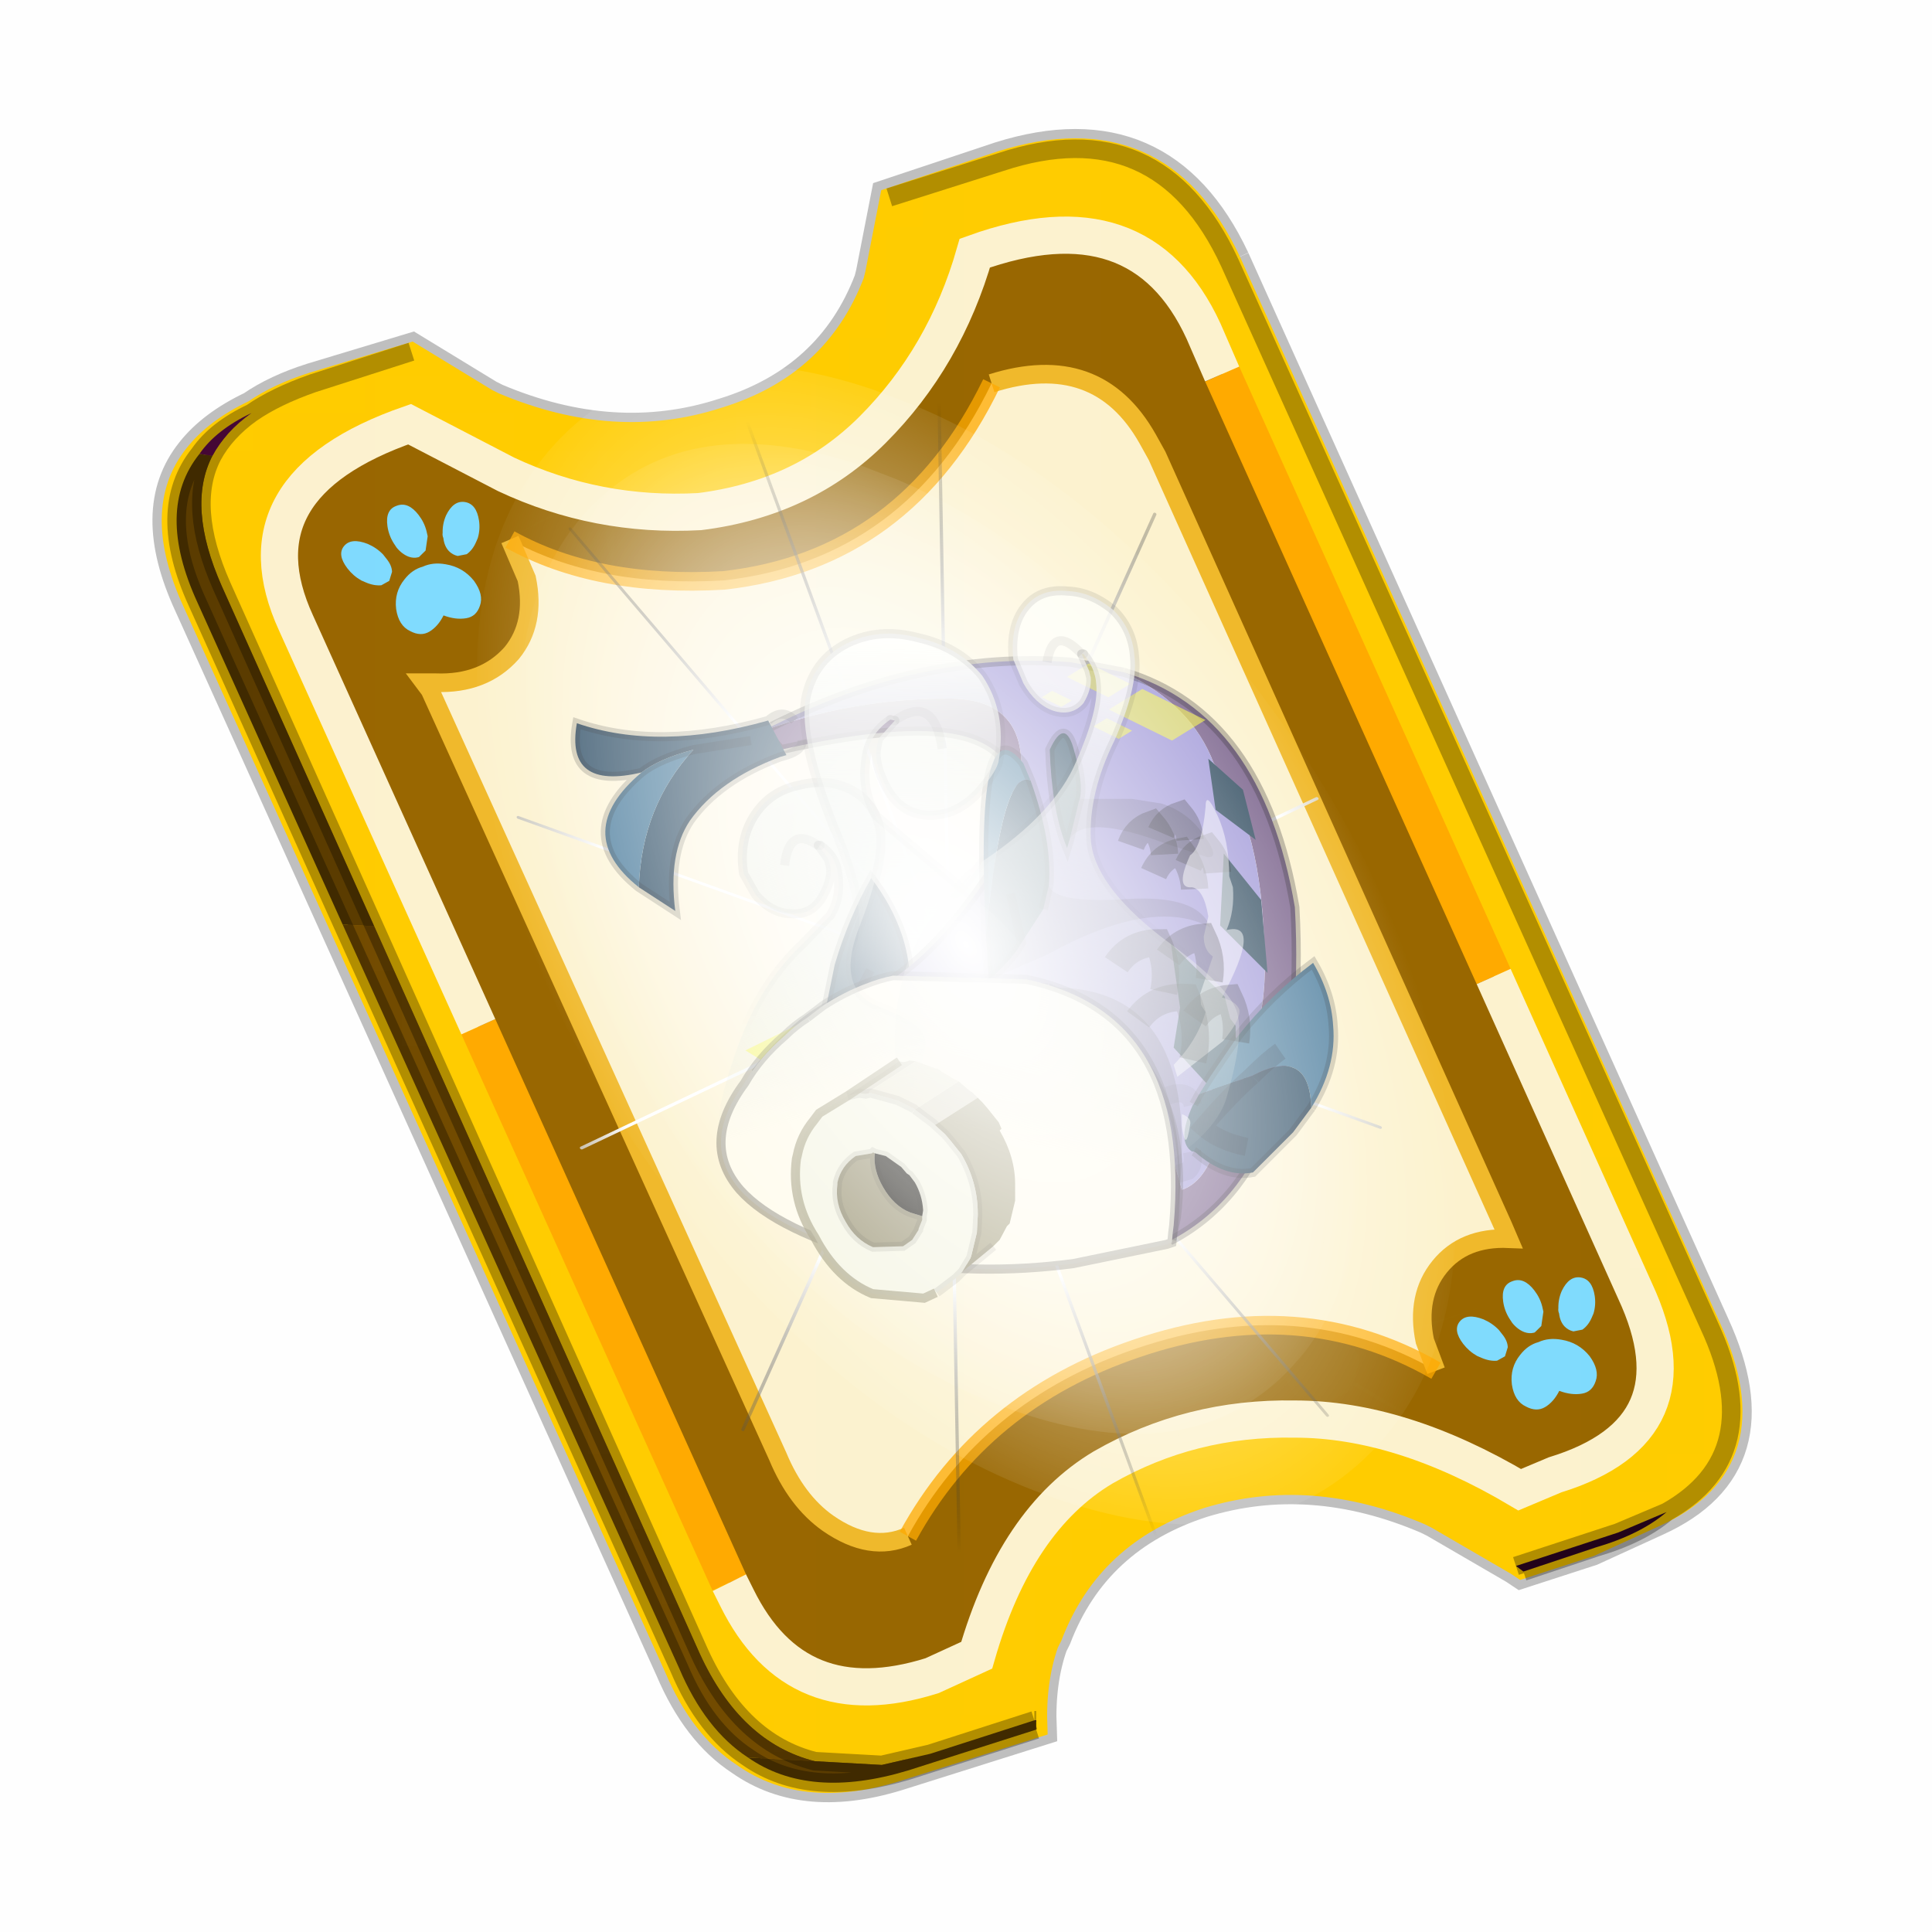 <?xml version='1.0' encoding='UTF-8'?>
<svg xmlns:xlink="http://www.w3.org/1999/xlink" xmlns="http://www.w3.org/2000/svg" version="1.1" width="60px" height="60px" viewBox="0.0 0.0 60.0 60.0"><defs><g id="c1"><path fill="#000000" fill-opacity="0.004" d="M0.0 0.0 L60.0 0.0 60.0 60.0 0.0 60.0 0.0 0.0"/></g><g id="c2"><path fill="none" stroke="#000000" stroke-width="1.0" stroke-opacity="0.247" d="M28.5 3.05 L41.4 31.7 Q43.1 35.4 39.9 36.85 L38.15 37.65 36.3 38.25 36.15 38.15 34.0 36.9 33.8 36.8 Q30.65 35.45 27.7 36.35 24.75 37.3 23.7 40.05 L23.6 40.25 Q23.25 41.25 23.3 42.5 L19.65 43.65 Q17.05 44.5 15.35 43.3 14.2 42.55 13.5 40.9 L0.55 12.25 Q-0.6 9.75 0.6 8.25 1.15 7.55 2.2 7.05 2.85 6.6 3.8 6.3 L6.45 5.5 8.5 6.75 8.7 6.85 Q11.9 8.2 14.85 7.25 17.8 6.35 18.85 3.6 L18.9 3.4 19.3 1.35 22.3 0.35 Q26.6 -1.0 28.5 3.05"/><path fill="#986600" stroke="none" d="M28.5 3.05 L41.4 31.7 Q43.1 35.4 39.9 36.85 L38.15 37.65 36.3 38.25 36.15 38.15 34.0 36.9 33.8 36.8 Q30.65 35.45 27.7 36.35 24.75 37.3 23.7 40.05 L23.6 40.25 Q23.25 41.25 23.3 42.5 L19.65 43.65 Q17.05 44.5 15.35 43.3 14.2 42.55 13.5 40.9 L0.55 12.25 Q-0.6 9.75 0.6 8.25 1.15 7.55 2.2 7.05 2.85 6.6 3.8 6.3 L6.45 5.5 8.5 6.75 8.7 6.85 Q11.9 8.2 14.85 7.25 17.8 6.35 18.85 3.6 L18.9 3.4 19.3 1.35 22.3 0.35 Q26.6 -1.0 28.5 3.05"/><path fill="none" stroke="#ffcc00" stroke-width="0.5" d="M28.5 3.05 L41.4 31.7 Q43.1 35.4 39.9 36.85 L38.15 37.65 36.3 38.25 36.15 38.15 34.0 36.9 33.8 36.8 Q30.65 35.45 27.7 36.35 24.75 37.3 23.7 40.05 L23.6 40.25 Q23.25 41.25 23.3 42.5 L19.65 43.65 Q17.05 44.5 15.35 43.3 14.2 42.55 13.5 40.9 L0.55 12.25 Q-0.6 9.75 0.6 8.25 1.15 7.55 2.2 7.05 2.85 6.6 3.8 6.3 L6.45 5.5 8.5 6.75 8.7 6.85 Q11.9 8.2 14.85 7.25 17.8 6.35 18.85 3.6 L18.9 3.4 19.3 1.35 22.3 0.35 Q26.6 -1.0 28.5 3.05"/><path fill="#ffcc00" stroke="none" d="M19.3 1.35 L22.3 0.4 Q26.55 -1.0 28.45 3.1 L41.35 31.7 Q42.95 35.15 40.2 36.7 L38.9 37.25 36.15 38.15 34.0 36.9 33.8 36.8 Q30.65 35.45 27.7 36.35 24.75 37.3 23.7 40.05 L23.6 40.25 Q23.25 41.25 23.25 42.3 L23.2 42.3 20.4 43.2 19.1 43.5 17.3 43.4 Q15.3 42.9 14.2 40.5 L5.45 20.95 1.35 11.8 Q0.4 9.65 1.1 8.3 1.45 7.65 2.15 7.15 2.8 6.7 3.8 6.35 L6.45 5.5 8.5 6.75 8.7 6.85 Q11.9 8.2 14.85 7.25 17.8 6.35 18.85 3.6 L18.9 3.4 19.3 1.35 M35.55 22.3 L28.25 6.1 27.75 4.95 Q26.05 1.25 21.6 2.85 20.8 5.65 18.85 7.6 17.0 9.45 14.2 9.8 11.45 9.95 9.0 8.8 L6.4 7.45 Q1.65 9.1 3.35 12.8 L8.25 23.65 15.0 38.6 15.2 39.0 Q16.8 42.25 20.45 41.1 L21.65 40.55 Q22.7 36.9 25.05 35.5 27.4 34.15 30.2 34.2 33.05 34.2 36.25 36.1 L37.2 35.7 Q41.1 34.5 39.35 30.75 L35.55 22.3"/><path fill="#996600" stroke="none" d="M28.25 6.1 L35.55 22.3 39.35 30.75 Q41.1 34.5 37.2 35.7 L36.25 36.1 Q33.05 34.2 30.2 34.2 27.4 34.15 25.05 35.5 22.7 36.9 21.65 40.55 L20.45 41.1 Q16.8 42.25 15.2 39.0 L15.0 38.6 8.25 23.65 3.35 12.8 Q1.65 9.1 6.4 7.45 L9.0 8.8 Q11.45 9.95 14.2 9.8 17.0 9.45 18.85 7.6 20.8 5.65 21.6 2.85 26.05 1.25 27.75 4.95 L28.25 6.1 M34.0 32.9 L33.7 32.1 Q33.45 30.9 34.1 30.1 34.75 29.3 35.95 29.35 L35.8 29.0 26.5 8.3 26.25 7.85 Q24.9 5.45 22.05 6.35 19.75 11.1 14.85 11.65 11.45 11.85 9.1 10.55 L9.55 11.6 Q9.8 12.8 9.15 13.6 8.4 14.45 7.1 14.4 L6.8 14.4 6.95 14.6 16.3 35.2 Q16.8 36.4 17.65 37.0 18.8 37.8 19.8 37.35 21.8 33.7 25.95 32.3 30.35 30.8 34.0 32.9"/><path fill="#fcf2cf" stroke="none" d="M22.05 6.35 Q24.9 5.45 26.25 7.85 L26.5 8.3 35.8 29.0 35.95 29.35 Q34.75 29.3 34.1 30.1 33.45 30.9 33.7 32.1 L34.0 32.9 Q30.35 30.8 25.95 32.3 21.8 33.7 19.8 37.35 18.8 37.8 17.65 37.0 16.8 36.4 16.3 35.2 L6.95 14.6 6.8 14.4 7.1 14.4 Q8.4 14.45 9.15 13.6 9.8 12.8 9.55 11.6 L9.1 10.55 Q11.45 11.85 14.85 11.65 19.75 11.1 22.05 6.35"/><path fill="#5b3c00" stroke="none" d="M23.25 42.35 L23.25 42.55 19.8 43.65 Q17.15 44.45 15.5 43.3 L17.3 43.4 19.1 43.5 20.4 43.2 23.2 42.3 23.25 42.35 M4.6 20.9 L0.7 12.25 Q-0.45 9.75 0.75 8.25 L1.1 8.3 Q0.4 9.65 1.35 11.8 L5.45 20.95 4.6 20.9"/><path fill="#630a4c" stroke="none" d="M0.75 8.25 Q1.2 7.6 2.15 7.15 1.45 7.65 1.1 8.3 L0.75 8.25"/><path fill="#724b00" stroke="none" d="M15.5 43.3 Q14.35 42.55 13.65 40.9 L4.6 20.9 5.45 20.95 14.2 40.5 Q15.3 42.9 17.3 43.4 L15.5 43.3"/><path fill="#300525" stroke="none" d="M40.2 36.7 Q39.5 37.3 38.3 37.65 L36.35 38.3 36.15 38.15 38.9 37.25 40.2 36.7 M23.25 42.3 L23.25 42.35 23.2 42.3 23.25 42.3"/><path fill="none" stroke="#000000" stroke-width="0.5" stroke-opacity="0.302" d="M19.3 1.35 L22.3 0.4 Q26.55 -1.0 28.45 3.1 L41.35 31.7 Q42.95 35.15 40.2 36.7 39.5 37.3 38.3 37.65 L36.35 38.3 M23.25 42.55 L19.8 43.65 Q17.15 44.45 15.5 43.3 14.35 42.55 13.65 40.9 L4.6 20.9 0.7 12.25 Q-0.45 9.75 0.75 8.25 1.2 7.6 2.15 7.15 2.8 6.7 3.8 6.35 L6.45 5.5 M1.1 8.3 Q1.45 7.65 2.15 7.15 M5.45 20.95 L1.35 11.8 Q0.4 9.65 1.1 8.3 M23.2 42.3 L20.4 43.2 19.1 43.5 17.3 43.4 Q15.3 42.9 14.2 40.5 L5.45 20.95 M23.25 42.3 L23.2 42.3 M40.2 36.7 L38.9 37.25 36.15 38.15"/><path fill="none" stroke="#ffaa00" stroke-width="1.0" d="M28.25 6.1 L35.55 22.3 M15.0 38.6 L8.25 23.65"/><path fill="none" stroke="#fcf2cf" stroke-width="1.0" d="M35.55 22.3 L39.35 30.75 Q41.1 34.5 37.2 35.7 L36.25 36.1 Q33.05 34.2 30.2 34.2 27.4 34.15 25.05 35.5 22.7 36.9 21.65 40.55 L20.45 41.1 Q16.8 42.25 15.2 39.0 L15.0 38.6 M8.25 23.65 L3.35 12.8 Q1.65 9.1 6.4 7.45 L9.0 8.8 Q11.45 9.95 14.2 9.8 17.0 9.45 18.85 7.6 20.8 5.65 21.6 2.85 26.05 1.25 27.75 4.95 L28.25 6.1"/><path fill="none" stroke="#f0b92b" stroke-width="0.5" d="M22.05 6.35 Q24.9 5.45 26.25 7.85 L26.5 8.3 35.8 29.0 35.95 29.35 Q34.75 29.3 34.1 30.1 33.45 30.9 33.7 32.1 L34.0 32.9 M19.8 37.35 Q18.8 37.8 17.65 37.0 16.8 36.4 16.3 35.2 L6.95 14.6 6.8 14.4 7.1 14.4 Q8.4 14.45 9.15 13.6 9.8 12.8 9.55 11.6 L9.1 10.55"/><path fill="none" stroke="#ffaa00" stroke-width="0.5" stroke-opacity="0.749" d="M34.0 32.9 Q30.35 30.8 25.95 32.3 21.8 33.7 19.8 37.35 M9.1 10.55 Q11.45 11.85 14.85 11.65 19.75 11.1 22.05 6.35"/></g><g id="c3"><path fill="#7fdbfe" stroke="none" d="M10.75 4.9 Q10.75 4.6 10.9 4.35 11.25 3.45 11.95 2.75 13.3 1.5 14.35 2.1 15.4 2.7 14.95 4.45 14.7 5.4 14.1 6.15 L13.75 6.5 Q13.1 7.15 12.35 7.35 L11.4 7.2 Q10.95 6.9 10.75 6.4 10.5 5.75 10.75 4.9 M9.3 1.7 Q9.55 2.65 9.4 3.6 L9.3 4.15 8.5 5.5 7.6 5.9 7.5 5.9 Q7.0 5.85 6.6 5.5 6.05 5.0 5.8 4.15 L5.7 3.6 Q5.55 2.65 5.8 1.7 6.25 0.0 7.5 0.0 L7.6 0.0 Q8.85 0.0 9.3 1.7 M0.15 4.45 Q-0.3 2.7 0.75 2.1 1.8 1.5 3.15 2.75 3.85 3.45 4.2 4.35 L4.35 4.9 Q4.6 5.75 4.35 6.4 L3.7 7.2 2.75 7.35 Q2.0 7.15 1.35 6.5 L1.0 6.15 Q0.4 5.4 0.15 4.45 M7.55 7.0 Q8.75 6.9 9.9 7.6 11.45 8.5 11.95 10.25 12.35 12.0 11.5 12.95 10.7 13.9 9.65 13.7 8.55 13.5 7.55 12.6 6.55 13.5 5.5 13.7 4.45 13.9 3.65 12.95 2.75 12.0 3.2 10.25 3.7 8.5 5.25 7.6 6.4 6.9 7.55 7.0"/></g><g id="c4"><g><use transform="matrix(1.0,0.0,0.0,1.0,0.0,0.0)" xlink:href="#c3"/></g></g><radialGradient gradientUnits="userSpaceOnUse" r="819.2" cx="0" cy="0" spreadMethod="pad" gradientTransform="matrix(0.091,0.0,0.0,0.091,0.6,3.4)" id="gradient1"><stop offset="0.0" stop-color="#ffffff"/><stop offset="1.0" stop-color="#ffffff" stop-opacity="0.0"/></radialGradient><g id="c5"><path stroke="none" fill="url(#gradient1)" d="M36.65 -54.65 Q60.05 -42.0 69.75 -17.95 80.55 8.9 68.0 34.1 55.45 59.35 26.8 68.2 -1.8 77.05 -29.7 64.3 -57.6 51.6 -68.45 24.75 -79.3 -2.05 -66.75 -27.25 L-66.7 -27.3 Q-54.1 -52.5 -25.5 -61.4 3.1 -70.2 31.0 -57.5 L36.65 -54.65"/></g><g id="c6"><g><use transform="matrix(1.0,0.0,0.0,1.0,0.0,0.0)" xlink:href="#c5"/></g></g><radialGradient gradientUnits="userSpaceOnUse" r="819.2" cx="0" cy="0" spreadMethod="pad" gradientTransform="matrix(0.209,0.0,0.0,0.177,67.15,107.2)" id="gradient2"><stop offset="0.357" stop-color="#ffffff"/><stop offset="0.671" stop-opacity="0.0"/></radialGradient><g id="c7"><path fill="none" stroke-linejoin="round" stroke-linecap="round" stroke="url(#gradient2)" stroke-width="0.5" d="M136.55 165.8 L68.6 106.0 68.4 106.0 118.25 201.5 M68.3 105.8 L68.35 105.8 68.3 105.8 68.3 105.85 68.4 106.0 68.3 106.0 86.55 211.5 M68.3 105.8 L68.3 105.85 68.3 106.0 68.15 105.95 18.25 151.55 M68.3 105.85 L68.25 105.85 68.3 106.0 50.0 193.2 M68.25 105.85 L68.15 105.95 0.05 97.7 M68.3 105.85 L68.25 105.8 68.25 105.85 M68.25 105.8 L68.2 105.7 0.0 45.7 M68.3 105.8 L68.25 105.75 68.25 105.8 M68.25 105.75 L68.2 105.7 18.25 10.05 M68.6 106.0 L68.35 105.8 118.25 60.15 M86.6 18.35 L68.3 105.8 M136.6 114.25 L68.6 106.0 M68.25 105.75 L49.95 0.05"/></g><g id="c8"><g><use transform="matrix(1.0,0.0,0.0,1.0,0.0,0.0)" xlink:href="#c7"/></g></g><g id="c9"><g><use transform="matrix(1.0,0.0,0.0,1.0,0.0,0.0)" xlink:href="#c2"/></g><g><use transform="matrix(0.239,-0.087,0.1,0.234,34.25,31.15)" xlink:href="#c4"/></g><g><use transform="matrix(0.239,-0.087,0.1,0.234,4.25,10.3)" xlink:href="#c4"/></g><g><use transform="matrix(0.121,-0.032,0.095,0.193,20.25,20.65)" filter="url(#filter7)" xlink:href="#c6"/></g><g><use transform="matrix(-0.155,0.051,0.084,0.147,22.6,3.15)" filter="url(#filter8)" xlink:href="#c8"/></g></g><filter id="filter7"><feColorMatrix in="SourceGraphic" type="matrix" values="0.0 0.0 0.0 0.0 0.797 0.0 0.0 0.0 0.0 0.598 0.0 0.0 0.0 0.0 0.199 0.0 0.0 0.0 1.0 0.0" result="cxform"/><feComposite operator="in" in2="SourceGraphic" result="color-xform"/></filter><filter id="filter8"><feColorMatrix in="SourceGraphic" type="matrix" values="0.0 0.0 0.0 0.0 0.996 0.0 0.0 0.0 0.0 0.996 0.0 0.0 0.0 0.0 0.996 0.0 0.0 0.0 1.0 0.0" result="cxform"/><feComposite operator="in" in2="SourceGraphic" result="color-xform"/></filter><g id="c10"><path fill="#ffffff" fill-opacity="0.004" d="M25.6 54.7 L28.6 53.75 Q32.85 52.35 34.75 56.45 L47.65 85.05 Q49.25 88.5 46.5 90.05 45.8 90.65 44.6 91.0 L42.65 91.65 42.45 91.5 Q41.45 90.75 40.3 90.25 L40.1 90.15 Q36.95 88.8 34.0 89.7 31.05 90.65 30.0 93.4 L29.9 93.6 Q29.55 94.6 29.55 95.65 L29.55 95.7 29.55 95.9 26.1 97.0 Q23.45 97.8 21.8 96.65 20.65 95.9 19.95 94.25 L7.0 65.6 Q5.85 63.1 7.05 61.6 7.5 60.95 8.45 60.5 9.1 60.05 10.1 59.7 L12.75 58.85 14.8 60.1 15.0 60.2 Q18.2 61.55 21.15 60.6 24.1 59.7 25.15 56.95 L25.2 56.75 25.6 54.7"/></g><linearGradient gradientUnits="userSpaceOnUse" x1="-819.2" x2="819.2" spreadMethod="pad" gradientTransform="matrix(0.026,0.0,0.0,0.027,20.9,21.95)" id="gradient3"><stop offset="0.0" stop-color="#f90013"/><stop offset="0.161" stop-color="#ff99ff"/><stop offset="0.463" stop-color="#66ffff"/><stop offset="0.722" stop-color="#ff9900"/><stop offset="1.0" stop-color="#33ff00"/></linearGradient><g id="c11"><path stroke="none" fill="url(#gradient3)" d="M0.55 12.2 Q-0.6 9.7 0.6 8.2 1.05 7.55 2.0 7.1 2.65 6.65 3.65 6.3 L22.15 0.35 Q26.4 -1.05 28.3 3.05 L41.2 31.65 Q42.8 35.1 40.05 36.65 39.35 37.25 38.15 37.6 L19.65 43.6 Q17.0 44.4 15.35 43.25 14.2 42.5 13.5 40.85 L0.55 12.2"/></g><g id="c12"><g><use transform="matrix(1.0,0.0,0.0,1.0,0.0,0.0)" xlink:href="#c11"/></g></g><g id="c13"><path fill="#b19b52" stroke="none" d="M13.5 20.75 L13.6 20.15 15.35 18.65 Q17.25 16.45 18.25 19.7 L17.9 21.15 Q17.75 22.05 16.85 23.75 15.75 24.3 14.25 23.3 L14.2 23.25 14.05 23.25 Q13.35 22.9 13.5 20.8 L13.5 20.75 M16.2 22.4 Q15.05 22.5 14.15 21.8 L15.35 18.65 14.15 21.8 Q15.05 22.5 16.2 22.4"/><path fill="#34536a" stroke="none" d="M18.25 19.7 Q17.25 16.45 15.35 18.65 L13.6 20.15 13.75 19.15 14.25 16.7 Q15.0 14.15 16.25 11.95 17.4 13.45 17.95 15.1 18.65 17.25 18.25 19.7 M16.2 17.0 L15.35 18.65 16.2 17.0"/><path fill="none" stroke="#130f12" stroke-width="0.5" stroke-opacity="0.2" d="M13.6 20.15 L13.5 20.75 M14.2 23.25 L14.25 23.3 Q15.75 24.3 16.85 23.75 17.75 22.05 17.9 21.15 L18.25 19.7 Q18.65 17.25 17.95 15.1 17.4 13.45 16.25 11.95 15.0 14.15 14.25 16.7 L13.75 19.15 13.6 20.15"/><path fill="none" stroke="#130f12" stroke-width="0.5" stroke-opacity="0.102" d="M14.05 23.25 Q14.4 23.95 14.2 24.3 L13.8 24.6 M13.5 20.8 Q13.05 19.9 12.35 20.6"/><path fill="none" stroke="#130f12" stroke-width="0.5" stroke-opacity="0.192" d="M15.35 18.65 L14.15 21.8 Q15.05 22.5 16.2 22.4 M15.35 18.65 L16.2 17.0"/><path fill="#78608a" stroke="none" d="M10.35 3.85 Q15.3 2.1 20.35 2.1 25.4 2.0 24.3 7.65 L24.2 6.95 Q23.75 4.7 21.1 4.1 18.0 3.4 11.3 4.9 L10.35 3.85 M26.2 29.3 L26.2 24.3 32.65 26.8 33.3 29.05 Q35.45 28.35 35.85 22.7 38.2 20.85 37.8 15.05 37.5 8.55 35.05 5.65 33.85 2.45 30.1 0.65 37.7 2.9 39.5 13.55 40.3 27.9 32.65 31.85 L32.65 31.95 26.2 29.3"/><path fill="#a098d8" stroke="none" d="M24.3 7.65 Q25.4 2.0 20.35 2.1 15.3 2.1 10.35 3.85 18.85 -0.55 27.2 0.1 L30.1 0.65 Q33.85 2.45 35.05 5.65 37.5 8.55 37.8 15.05 38.2 20.85 35.85 22.7 35.45 28.35 33.3 29.05 L32.65 26.8 26.2 24.3 26.2 29.3 14.5 24.55 Q17.4 21.35 21.65 19.2 L25.45 19.4 Q23.0 17.3 16.5 18.05 19.2 16.6 21.85 13.0 24.25 9.8 24.3 7.65 M11.85 23.45 L12.05 23.3 12.05 23.55 11.85 23.45"/><path fill="#d7d5ec" stroke="none" d="M16.5 18.05 Q23.0 17.3 25.45 19.4 L21.65 19.2 Q17.4 21.35 14.5 24.55 L12.05 23.55 12.05 23.3 11.85 23.45 9.9 22.65 Q11.05 21.15 12.45 19.95 14.45 18.35 16.5 18.05"/><path fill="none" stroke="#130f12" stroke-width="0.5" stroke-opacity="0.302" d="M24.3 7.65 Q24.25 9.8 21.85 13.0 19.2 16.6 16.5 18.05 M30.1 0.65 L27.2 0.1 Q18.85 -0.55 10.35 3.85 L11.3 4.9 Q18.0 3.4 21.1 4.1 23.75 4.7 24.2 6.95 L24.3 7.65 M30.1 0.65 Q37.7 2.9 39.5 13.55 40.3 27.9 32.65 31.85 M9.9 22.65 Q11.05 21.15 12.45 19.95 14.45 18.35 16.5 18.05"/><path fill="#130f12" fill-opacity="0.243" d="M33.0 30.55 Q34.05 21.75 25.95 17.95 34.8 17.75 33.0 30.55"/><path fill="none" stroke="#130f12" stroke-width="0.5" stroke-opacity="0.29" d="M25.95 17.95 Q34.05 21.75 33.0 30.55 L32.75 31.8"/><path fill="none" stroke="#130f12" stroke-width="0.5" stroke-opacity="0.2" d="M25.95 17.95 L23.45 17.95 23.45 20.5"/></g><g id="c14"><path fill="#ffff2f" fill-opacity="0.58" d="M3.1 -1.8 L3.1 -9.5 10.8 -9.5 10.8 -1.8 3.1 -1.8 M6.35 8.6 L6.35 4.95 10.0 4.95 10.0 8.6 6.35 8.6 M1.0 2.0 L-10.75 2.0 -10.75 -9.75 1.0 -9.75 1.0 2.0 M-4.95 5.1 L-0.25 5.1 -0.25 9.8 -4.95 9.8 -4.95 5.1"/></g><g id="c15"><g><use transform="matrix(1.0,0.0,0.0,1.0,0.0,0.0)" xlink:href="#c14"/></g></g><g id="c16"><path fill="#2d495d" stroke="none" d="M35.4 14.55 L35.6 10.6 37.65 13.15 38.0 17.15 35.4 14.55"/><path fill="#2d495d" stroke="none" d="M35.15 8.2 L34.75 5.4 36.65 7.1 37.35 9.85 35.15 8.2"/><path fill="#2d495d" stroke="none" d="M35.65 18.45 L35.95 19.65 36.25 20.05 36.25 20.65 36.95 23.2 36.25 22.65 36.25 24.95 32.85 21.25 33.2 19.05 32.7 15.55 35.65 18.45"/><path fill="#4d7e9e" stroke="none" d="M34.25 23.8 L34.85 22.85 36.35 20.65 Q38.15 18.35 40.5 16.6 41.5 18.3 41.6 20.05 41.8 22.3 40.4 24.55 40.3 21.15 37.15 22.8 L34.25 23.8 M38.7 21.45 Q38.05 21.9 37.15 22.8 38.05 21.9 38.7 21.45"/><path fill="#34536a" stroke="none" d="M34.25 23.8 L37.15 22.8 Q40.3 21.15 40.4 24.55 L39.4 25.9 37.2 28.1 Q35.65 28.4 34.05 27.0 L33.95 26.95 33.85 26.95 Q33.0 26.4 33.9 24.4 L33.95 24.35 34.25 23.8 M37.15 22.8 Q35.95 23.85 34.45 25.6 35.35 26.4 36.85 26.7 35.35 26.4 34.45 25.6 35.95 23.85 37.15 22.8"/><path fill="none" stroke="#130f12" stroke-width="0.5" stroke-opacity="0.2" d="M40.4 24.55 Q41.8 22.3 41.6 20.05 41.5 18.3 40.5 16.6 38.15 18.35 36.35 20.65 L34.85 22.85 34.25 23.8 33.95 24.35 M40.4 24.55 L39.4 25.9 37.2 28.1 Q35.65 28.4 34.05 27.0 L33.95 26.95"/><path fill="none" stroke="#130f12" stroke-width="1.0" stroke-opacity="0.102" d="M33.85 26.95 Q34.0 27.7 33.65 28.0 L33.0 28.2 M33.9 24.4 Q33.7 23.45 32.5 23.9"/><path fill="none" stroke="#130f12" stroke-width="1.0" stroke-opacity="0.192" d="M37.15 22.8 Q38.05 21.9 38.7 21.45 M36.85 26.7 Q35.35 26.4 34.45 25.6 35.95 23.85 37.15 22.8"/><path fill="#34536a" stroke="none" d="M10.6 3.3 L11.6 5.2 11.25 5.3 Q7.9 6.55 6.3 8.8 5.1 10.6 5.5 13.75 L3.5 12.45 Q3.65 8.0 6.5 4.9 4.6 5.4 3.65 6.15 -0.55 7.15 0.1 3.45 4.6 5.0 10.6 3.3 M9.65 4.4 L6.5 4.9 9.65 4.4"/><path fill="#4d7e9e" stroke="none" d="M3.5 12.45 Q-0.25 9.45 3.65 6.15 4.6 5.4 6.5 4.9 3.65 8.0 3.5 12.45"/><path fill="none" stroke="#130f12" stroke-width="0.5" stroke-opacity="0.2" d="M12.05 3.3 Q11.4 2.6 10.6 3.3 M11.6 5.2 Q12.55 4.9 12.45 4.35 M11.6 5.2 L11.25 5.3 Q7.9 6.55 6.3 8.8 5.1 10.6 5.5 13.75 L3.5 12.45 Q-0.25 9.45 3.65 6.15 -0.55 7.15 0.1 3.45 4.6 5.0 10.6 3.3 M3.65 6.15 Q4.6 5.4 6.5 4.9 L9.65 4.4"/><path fill="#130f12" fill-opacity="0.161" d="M27.7 7.6 L30.55 7.6 32.15 7.85 Q33.65 8.3 34.55 9.65 35.4 10.85 34.7 10.8 L32.4 10.05 Q28.0 8.4 27.15 9.8 L27.65 7.75 27.7 7.6 M26.0 12.35 Q26.3 13.35 30.25 13.1 34.2 12.85 34.85 14.65 31.7 12.95 25.9 16.15 L22.7 17.55 Q24.0 16.4 24.5 15.5 L25.7 13.65 26.0 12.35"/><path fill="#34536a" stroke="none" d="M27.15 9.8 L27.0 10.3 26.9 10.05 Q26.15 8.05 26.05 4.9 26.9 3.05 27.4 5.0 27.9 6.75 27.7 7.6 L27.65 7.75 27.15 9.8 M25.0 6.6 Q26.2 9.95 26.0 12.35 L25.7 13.65 24.5 15.5 Q24.0 16.4 22.7 17.55 L22.55 15.05 Q23.45 5.8 25.0 6.6 M24.5 15.5 L23.9 12.8 24.5 15.5"/><path fill="#4d7e9e" stroke="none" d="M22.55 15.05 Q21.9 2.2 24.6 5.65 L25.0 6.6 Q23.45 5.8 22.55 15.05"/><path fill="none" stroke="#130f12" stroke-width="0.5" stroke-opacity="0.2" d="M27.15 9.8 L27.0 10.3 26.9 10.05 Q26.15 8.05 26.05 4.9 26.9 3.05 27.4 5.0 27.9 6.75 27.7 7.6 L27.65 7.75 27.15 9.8 M22.55 15.05 Q21.9 2.2 24.6 5.65 L25.0 6.6 Q26.2 9.95 26.0 12.35 M22.7 17.55 L22.55 15.05 M23.9 12.8 L24.5 15.5 Q24.0 16.4 22.7 17.55 M25.7 13.65 L26.0 12.35"/></g><g id="c17"><path fill="none" stroke="#010101" stroke-width="1.5" stroke-opacity="0.302" d="M34.0 12.55 Q33.95 11.45 33.25 10.5 32.2 10.7 31.75 11.7"/><path fill="none" stroke="#010101" stroke-width="1.5" stroke-opacity="0.302" d="M32.35 10.65 Q32.3 9.75 31.65 9.0 30.8 9.3 30.5 10.15"/><path fill="none" stroke="#010101" stroke-width="1.5" stroke-opacity="0.302" d="M35.25 11.65 Q35.2 10.9 34.7 10.3 33.95 10.55 33.65 11.25"/><path fill="none" stroke="#010101" stroke-width="1.5" stroke-opacity="0.302" d="M33.75 9.85 Q33.7 9.1 33.2 8.5 32.45 8.75 32.15 9.45"/><path fill="#ffffff" fill-opacity="0.502" d="M33.3 24.9 Q33.85 25.1 33.75 25.5 33.5 27.1 33.3 25.55 L33.3 24.9 M35.9 11.85 L36.1 12.45 Q36.2 13.75 35.75 14.8 37.75 14.3 35.5 18.5 36.25 18.7 36.45 19.15 36.55 19.7 35.55 20.9 L33.05 22.85 32.85 22.2 Q34.15 20.85 34.6 19.3 L34.35 18.9 34.3 18.3 35.0 16.25 Q34.5 15.9 34.5 15.15 L34.75 14.05 Q34.5 12.55 33.85 12.45 32.9 12.55 33.75 10.7 34.4 10.25 34.6 8.05 34.6 7.1 35.25 8.5 35.9 9.9 35.9 11.85"/><path fill="none" stroke="#010101" stroke-width="1.5" stroke-opacity="0.302" d="M33.9 21.95 Q34.3 20.25 33.55 18.5 31.85 18.4 30.9 19.7"/><path fill="none" stroke="#010101" stroke-width="1.5" stroke-opacity="0.302" d="M32.3 18.2 Q32.6 16.8 32.0 15.5 30.5 15.5 29.7 16.7"/><path fill="none" stroke="#010101" stroke-width="1.5" stroke-opacity="0.302" d="M36.25 20.9 Q36.45 19.7 35.9 18.55 34.7 18.65 34.0 19.65"/><path fill="none" stroke="#010101" stroke-width="1.5" stroke-opacity="0.302" d="M34.8 17.55 Q35.0 16.35 34.45 15.2 33.25 15.3 32.55 16.3"/></g><g id="c18"><g><use transform="matrix(1.0,0.0,0.0,1.0,0.0,0.0)" xlink:href="#c13"/></g><g><use transform="matrix(0.347,-0.171,0.156,0.096,14.6,20.5)" filter="url(#filter12)" xlink:href="#c15"/></g><g><use transform="matrix(1.0,0.0,0.0,1.0,0.0,0.0)" xlink:href="#c16"/></g><g><use transform="matrix(-0.295,-0.145,-0.156,0.096,29.9,2.65)" filter="url(#filter14)" xlink:href="#c15"/></g><g><use transform="matrix(1.0,0.0,0.0,1.0,0.0,0.0)" xlink:href="#c17"/></g></g><filter id="filter12"><feColorMatrix in="SourceGraphic" type="matrix" values="1.0 0.0 0.0 0.0 0.0 0.0 1.0 0.0 0.0 0.0 0.0 0.0 1.0 0.0 0.0 0.0 0.0 0.0 0.238 0.0" result="cxform"/><feComposite operator="in" in2="SourceGraphic" result="color-xform"/></filter><filter id="filter14"><feColorMatrix in="SourceGraphic" type="matrix" values="1.0 0.0 0.0 0.0 0.0 0.0 1.0 0.0 0.0 0.0 0.0 0.0 1.0 0.0 0.0 0.0 0.0 0.0 0.148 0.0" result="cxform"/><feComposite operator="in" in2="SourceGraphic" result="color-xform"/></filter><g id="c19"><path fill="#fffbeb" stroke="none" d="M12.8 19.7 L13.65 19.05 Q14.8 18.3 16.0 17.85 16.75 17.55 17.5 17.4 L24.8 17.6 Q33.9 19.5 32.9 31.1 L32.85 31.5 32.8 32.05 32.5 32.15 27.4 33.2 Q22.1 33.9 16.95 33.0 11.1 31.4 9.1 29.15 6.9 26.6 9.35 23.3 10.15 21.9 11.55 20.7 12.1 20.15 12.8 19.7"/><path fill="none" stroke="#000000" stroke-width="0.5" stroke-opacity="0.271" d="M12.8 19.7 L13.65 19.05 Q14.8 18.3 16.0 17.85 16.75 17.55 17.5 17.4 L24.8 17.6 Q33.9 19.5 32.9 31.1 L32.85 31.5 32.8 32.05 32.5 32.15 27.4 33.2 Q22.1 33.9 16.95 33.0 11.1 31.4 9.1 29.15 6.9 26.6 9.35 23.3 10.15 21.9 11.55 20.7 12.1 20.15 12.8 19.7"/><path fill="#dedac7" stroke="none" d="M21.1 23.2 L21.75 23.75 21.85 23.8 22.15 24.1 19.8 25.6 19.7 25.5 18.7 24.75 21.1 23.2 M15.0 24.0 L17.85 22.1 18.05 22.15 18.3 22.1 18.4 22.05 18.75 22.1 16.2 23.75 16.2 23.85 16.0 23.9 15.65 23.85 15.4 23.9 15.0 24.0"/><path fill="#ede9d4" stroke="none" d="M21.1 23.2 L18.7 24.75 18.65 24.7 17.85 24.3 17.75 24.25 16.3 23.85 16.2 23.85 16.2 23.75 18.75 22.1 19.85 22.5 19.95 22.5 20.2 22.7 Q20.5 22.85 20.65 22.95 L20.7 23.0 21.1 23.2"/><path fill="#a8a281" stroke="none" d="M19.8 25.6 L22.15 24.1 22.4 24.35 22.7 24.7 23.3 25.45 23.45 25.8 23.35 25.9 Q24.2 27.35 24.2 28.85 L24.2 28.95 24.2 29.55 24.2 29.75 23.9 31.0 23.75 31.15 23.35 31.9 23.0 32.25 21.3 33.65 21.75 32.9 21.8 32.75 22.1 31.5 22.15 30.55 22.15 30.45 Q22.15 28.75 21.25 27.2 L20.65 26.45 20.35 26.1 19.8 25.6"/><path fill="#f5f5e3" stroke="none" d="M18.7 24.75 L19.7 25.5 19.8 25.6 20.35 26.1 20.65 26.45 21.25 27.2 Q22.15 28.75 22.15 30.45 L22.15 30.55 22.1 31.5 21.8 32.75 21.75 32.9 21.3 33.65 20.95 34.0 19.9 34.8 19.85 34.8 19.2 35.1 16.35 34.85 Q14.4 34.05 13.2 31.75 11.9 29.75 12.2 27.45 L12.25 27.25 Q12.45 26.2 13.15 25.35 L13.45 24.95 15.0 24.0 15.4 23.9 15.65 23.85 16.0 23.9 16.2 23.85 16.3 23.85 17.75 24.25 17.85 24.3 18.65 24.7 18.7 24.75 M16.5 27.15 L16.4 27.1 16.35 27.15 15.45 27.3 Q14.65 27.85 14.45 28.75 L14.45 28.85 Q14.3 29.9 14.9 30.9 15.45 31.9 16.4 32.3 L18.05 32.25 18.55 31.9 18.9 31.35 18.9 31.3 19.1 30.8 19.1 30.6 19.15 30.3 19.15 30.25 Q19.1 29.45 18.7 28.75 L18.4 28.35 18.25 28.25 17.95 27.9 17.1 27.3 16.5 27.15"/><path fill="#9e9879" stroke="none" d="M19.1 30.6 L19.1 30.8 18.9 31.3 18.9 31.35 18.55 31.9 18.05 32.25 16.4 32.3 Q15.45 31.9 14.9 30.9 14.3 29.9 14.45 28.85 L14.45 28.75 Q14.65 27.85 15.45 27.3 L16.35 27.15 16.4 27.1 16.5 27.15 Q16.4 28.05 16.95 29.0 17.55 30.05 18.45 30.4 L19.1 30.6"/><path fill="#22201a" stroke="none" d="M16.5 27.15 L17.1 27.3 17.95 27.9 18.25 28.25 18.4 28.35 18.7 28.75 Q19.1 29.45 19.15 30.25 L19.15 30.3 19.1 30.6 18.45 30.4 Q17.55 30.05 16.95 29.0 16.4 28.05 16.5 27.15"/><path fill="none" stroke="#000000" stroke-width="0.5" stroke-opacity="0.102" d="M18.7 24.75 L19.7 25.5 19.8 25.6 20.35 26.1 20.65 26.45 21.25 27.2 Q22.15 28.75 22.15 30.45 L22.15 30.55 22.1 31.5 21.8 32.75 21.75 32.9 21.3 33.65 20.95 34.0 19.9 34.8 M23.0 32.25 L21.3 33.65 M15.0 24.0 L15.4 23.9 15.65 23.85 16.0 23.9 16.2 23.85 16.3 23.85 17.75 24.25 17.85 24.3 18.65 24.7 18.7 24.75 M19.1 30.6 L19.1 30.8 18.9 31.3 18.9 31.35 18.55 31.9 18.05 32.25 16.4 32.3 Q15.45 31.9 14.9 30.9 14.3 29.9 14.45 28.85 L14.45 28.75 Q14.65 27.85 15.45 27.3 L16.35 27.15 16.4 27.1 16.5 27.15 17.1 27.3 17.95 27.9 18.25 28.25 18.4 28.35 18.7 28.75 Q19.1 29.45 19.15 30.25 L19.15 30.3 19.1 30.6 18.45 30.4 Q17.55 30.05 16.95 29.0 16.4 28.05 16.5 27.15"/><path fill="none" stroke="#9e9879" stroke-width="0.5" stroke-opacity="0.69" d="M19.85 34.8 L19.2 35.1 16.35 34.85 Q14.4 34.05 13.2 31.75 11.9 29.75 12.2 27.45 L12.25 27.25 Q12.45 26.2 13.15 25.35 L13.45 24.95 15.0 24.0 17.85 22.1"/></g><g id="c20"><g><use transform="matrix(1.0,0.0,0.0,1.0,0.05,0.1)" filter="url(#filter16)" xlink:href="#c18"/></g><g><use transform="matrix(1.0,0.0,0.0,1.0,0.0,0.0)" xlink:href="#c19"/></g></g><filter id="filter16"><feColorMatrix in="SourceGraphic" type="matrix" values="0.602 0.0 0.0 0.0 0.117 0.0 0.559 0.0 0.0 0.098 0.0 0.0 0.422 0.0 0.0 0.0 0.0 0.0 1.0 0.0" result="cxform"/><feComposite operator="in" in2="SourceGraphic" result="color-xform"/></filter><linearGradient gradientUnits="userSpaceOnUse" x1="-819.2" x2="819.2" spreadMethod="pad" gradientTransform="matrix(0.001,0.015,0.007,-0.002,5.05,15.6)" id="gradient4"><stop offset="0.0" stop-color="#fffffa"/><stop offset="1.0" stop-color="#c8d8ce" stop-opacity="0.0"/></linearGradient><linearGradient gradientUnits="userSpaceOnUse" x1="-819.2" x2="819.2" spreadMethod="pad" gradientTransform="matrix(0.001,0.007,-0.008,-0,5.6,18.05)" id="gradient5"><stop offset="0.0" stop-opacity="0.102"/><stop offset="1.0" stop-opacity="0.0"/></linearGradient><linearGradient gradientUnits="userSpaceOnUse" x1="-819.2" x2="819.2" spreadMethod="pad" gradientTransform="matrix(0.001,0.007,-0.008,-0,5.6,18.05)" id="gradient6"><stop offset="0.0" stop-opacity="0.071"/><stop offset="1.0" stop-opacity="0.0"/></linearGradient><linearGradient gradientUnits="userSpaceOnUse" x1="-819.2" x2="819.2" spreadMethod="pad" gradientTransform="matrix(-0.002,0.011,0.007,-7.62939453125e-05,7.1,11.05)" id="gradient7"><stop offset="0.0" stop-color="#fffffa"/><stop offset="1.0" stop-color="#c8d8ce" stop-opacity="0.0"/></linearGradient><linearGradient gradientUnits="userSpaceOnUse" x1="-819.2" x2="819.2" spreadMethod="pad" gradientTransform="matrix(-0.002,0.009,0.011,-0,8.75,13.1)" id="gradient8"><stop offset="0.0" stop-opacity="0.102"/><stop offset="1.0" stop-opacity="0.0"/></linearGradient><linearGradient gradientUnits="userSpaceOnUse" x1="-819.2" x2="819.2" spreadMethod="pad" gradientTransform="matrix(-0.002,0.009,0.011,-0,8.75,13.1)" id="gradient9"><stop offset="0.0" stop-opacity="0.071"/><stop offset="1.0" stop-opacity="0.0"/></linearGradient><linearGradient gradientUnits="userSpaceOnUse" x1="-819.2" x2="819.2" spreadMethod="pad" gradientTransform="matrix(0.005,0.017,-0.004,-0.001,23.35,18.55)" id="gradient10"><stop offset="0.0" stop-color="#fffffa" stop-opacity="0.8"/><stop offset="1.0" stop-color="#c8d8ce" stop-opacity="0.0"/></linearGradient><linearGradient gradientUnits="userSpaceOnUse" x1="-819.2" x2="819.2" spreadMethod="pad" gradientTransform="matrix(0.001,0.007,-0.007,-0.002,20.75,14.55)" id="gradient11"><stop offset="0.0" stop-opacity="0.102"/><stop offset="1.0" stop-opacity="0.0"/></linearGradient><linearGradient gradientUnits="userSpaceOnUse" x1="-819.2" x2="819.2" spreadMethod="pad" gradientTransform="matrix(0.001,0.007,-0.007,-0.002,19.7,7.4)" id="gradient12"><stop offset="0.0" stop-opacity="0.071"/><stop offset="1.0" stop-opacity="0.0"/></linearGradient><g id="c21"><path stroke="none" fill="url(#gradient4)" d="M5.1 13.3 L5.15 13.35 5.65 14.05 5.75 14.4 Q5.9 15.05 5.4 16.0 4.8 17.15 3.6 17.05 2.55 17.05 1.65 16.0 L1.0 14.85 Q0.7 12.9 1.7 11.5 2.55 10.3 4.05 10.0 5.65 9.6 6.9 10.25 8.2 10.95 8.5 12.5 8.75 14.15 7.4 17.65 6.0 21.1 8.3 22.1 10.65 23.0 10.9 23.75 11.2 24.4 10.2 26.7 9.2 29.0 8.1 29.95 7.0 30.9 5.7 31.3 L2.05 31.05 Q-0.2 30.4 -0.35 29.0 -0.5 27.55 0.75 24.15 2.0 20.8 4.25 18.7 L5.75 17.15 Q6.4 16.1 6.15 14.7 6.0 13.85 5.2 13.3 L5.1 13.3 M3.25 14.4 Q3.5 12.15 5.15 13.35 3.5 12.15 3.25 14.4"/><path fill="none" stroke-linejoin="round" stroke-linecap="round" stroke="url(#gradient5)" stroke-width="0.5" d="M5.1 13.3 L5.15 13.35 5.65 14.05 5.75 14.4 Q5.9 15.05 5.4 16.0 4.8 17.15 3.6 17.05 2.55 17.05 1.65 16.0 L1.0 14.85 Q0.7 12.9 1.7 11.5 2.55 10.3 4.05 10.0 5.65 9.6 6.9 10.25 8.2 10.95 8.5 12.5 8.75 14.15 7.4 17.65 6.0 21.1 8.3 22.1 10.65 23.0 10.9 23.75 11.2 24.4 10.2 26.7 9.2 29.0 8.1 29.95 7.0 30.9 5.7 31.3 L2.05 31.05 Q-0.2 30.4 -0.35 29.0 -0.5 27.55 0.75 24.15 2.0 20.8 4.25 18.7 L5.75 17.15 Q6.4 16.1 6.15 14.7 6.0 13.85 5.2 13.3"/><path fill="none" stroke-linejoin="round" stroke-linecap="round" stroke="url(#gradient6)" stroke-width="0.5" d="M5.2 13.3 L5.1 13.3"/><path fill="none" stroke="#000000" stroke-width="0.5" stroke-opacity="0.071" d="M5.15 13.35 Q3.5 12.15 3.25 14.4"/><path stroke="none" fill="url(#gradient7)" d="M9.05 6.4 Q7.95 7.15 7.75 8.35 7.4 10.25 8.3 11.7 L13.2 15.85 Q17.7 19.3 17.0 21.55 16.25 23.75 15.85 23.95 15.4 24.1 12.85 26.25 10.25 28.4 7.95 28.15 5.65 27.85 2.95 28.75 0.3 29.65 1.35 26.2 2.4 22.7 4.3 21.8 6.2 20.85 7.1 18.95 7.95 17.05 5.95 12.3 4.05 7.55 4.4 5.3 4.8 3.15 6.7 2.2 8.45 1.35 10.55 1.9 12.8 2.4 14.1 4.0 15.45 6.0 15.0 8.65 14.9 9.2 14.1 10.15 12.9 11.6 11.35 11.65 9.7 11.7 8.85 10.15 8.15 8.85 8.3 7.95 L8.4 7.45 9.3 6.45 9.05 6.4 M11.9 8.0 Q11.45 4.95 9.3 6.45 11.45 4.95 11.9 8.0"/><path fill="none" stroke-linejoin="round" stroke-linecap="round" stroke="url(#gradient8)" stroke-width="0.5" d="M9.3 6.45 L8.4 7.45 8.3 7.95 Q8.15 8.85 8.85 10.15 9.7 11.7 11.35 11.65 12.9 11.6 14.1 10.15 14.9 9.2 15.0 8.65 15.45 6.0 14.1 4.0 12.8 2.4 10.55 1.9 8.45 1.35 6.7 2.2 4.8 3.15 4.4 5.3 4.05 7.55 5.95 12.3 7.95 17.05 7.1 18.95 6.2 20.85 4.3 21.8 2.4 22.7 1.35 26.2 0.3 29.65 2.95 28.75 5.65 27.85 7.95 28.15 10.25 28.4 12.85 26.25 15.4 24.1 15.85 23.95 16.25 23.75 17.0 21.55 17.7 19.3 13.2 15.85 L8.3 11.7 Q7.4 10.25 7.75 8.35 7.95 7.15 9.05 6.4"/><path fill="none" stroke-linejoin="round" stroke-linecap="round" stroke="url(#gradient9)" stroke-width="0.5" d="M9.05 6.4 L9.3 6.45"/><path fill="none" stroke="#000000" stroke-width="0.5" stroke-opacity="0.071" d="M9.3 6.45 Q11.45 4.95 11.9 8.0"/><path stroke="none" fill="url(#gradient10)" d="M19.55 2.8 L19.95 3.7 20.05 4.1 Q20.1 4.75 19.65 5.5 19.0 6.25 17.95 5.9 17.0 5.55 16.35 4.4 L15.8 3.1 Q15.6 1.15 16.55 0.1 17.35 -0.8 18.8 -0.65 20.1 -0.6 21.3 0.4 22.35 1.45 22.45 2.95 22.65 4.6 21.35 7.55 19.95 10.4 20.05 12.9 20.15 15.4 23.95 18.35 27.8 21.15 28.1 22.55 28.45 23.9 27.5 27.15 26.55 30.35 18.9 33.4 11.35 36.35 9.8 28.65 8.2 21.0 11.65 16.85 L11.7 16.8 Q14.45 13.65 13.0 15.65 L14.15 14.15 Q18.05 11.55 19.25 8.7 20.5 5.85 20.35 4.45 20.3 3.6 19.65 2.8 L19.55 2.8 Q18.0 1.15 17.65 3.25 18.0 1.15 19.55 2.8 M13.0 15.65 L11.7 16.8 13.0 15.65"/><path fill="none" stroke-linejoin="round" stroke-linecap="round" stroke="url(#gradient11)" stroke-width="0.5" d="M19.55 2.8 L19.95 3.7 20.05 4.1 Q20.1 4.75 19.65 5.5 19.0 6.25 17.95 5.9 17.0 5.55 16.35 4.4 L15.8 3.1 Q15.6 1.15 16.55 0.1 17.35 -0.8 18.8 -0.65 20.1 -0.6 21.3 0.4 22.35 1.45 22.45 2.95 22.65 4.6 21.35 7.55 19.95 10.4 20.05 12.9 20.15 15.4 23.95 18.35 27.8 21.15 28.1 22.55 28.45 23.9 27.5 27.15 26.55 30.35 18.9 33.4 11.35 36.35 9.8 28.65 8.2 21.0 11.65 16.85 L11.7 16.8 Q14.45 13.65 13.0 15.65 L14.15 14.15 Q18.05 11.55 19.25 8.7 20.5 5.85 20.35 4.45 20.3 3.6 19.65 2.8 M11.7 16.8 L13.0 15.65"/><path fill="none" stroke-linejoin="round" stroke-linecap="round" stroke="url(#gradient12)" stroke-width="0.5" d="M19.65 2.8 L19.55 2.8"/><path fill="none" stroke="#000000" stroke-width="0.5" stroke-opacity="0.071" d="M19.55 2.8 Q18.0 1.15 17.65 3.25"/></g><g id="c22"><g><use transform="matrix(1.0,0.0,0.0,1.0,0.0,0.0)" xlink:href="#c21"/></g></g><g id="c23"><g><use transform="matrix(1.0,0.0,0.0,1.0,-0.05,-0.1)" xlink:href="#c20"/></g><g><use transform="matrix(1.0,0.0,0.0,1.0,8.25,-3.15)" filter="url(#filter20)" xlink:href="#c22"/></g></g><filter id="filter20"><feColorMatrix in="SourceGraphic" type="matrix" values="1.0 0.0 0.0 0.0 0.0 0.0 1.0 0.0 0.0 0.0 0.0 0.0 1.0 0.0 0.0 0.0 0.0 0.0 0.828 0.0" result="cxform"/><feComposite operator="in" in2="SourceGraphic" result="color-xform"/></filter><g id="c24"><g><use transform="matrix(0.49,0.0,0.0,0.49,-2.7,-1.05)" xlink:href="#c23"/></g></g><linearGradient gradientUnits="userSpaceOnUse" x1="-819.2" x2="819.2" spreadMethod="pad" gradientTransform="matrix(-0.013,0.036,-0.025,-0.024,24.2,32.05)" id="gradient13"><stop offset="0.0" stop-opacity="0.337"/><stop offset="1.0" stop-opacity="0.0"/></linearGradient><linearGradient gradientUnits="userSpaceOnUse" x1="-819.2" x2="819.2" spreadMethod="pad" gradientTransform="matrix(-0.007,0.031,-0.027,-0.018,34.25,44.6)" id="gradient14"><stop offset="0.0" stop-opacity="0.337"/><stop offset="1.0" stop-opacity="0.0"/></linearGradient><linearGradient gradientUnits="userSpaceOnUse" x1="-819.2" x2="819.2" spreadMethod="pad" gradientTransform="matrix(-0.01,0.031,-0.018,-0.015,4.1,17.85)" id="gradient15"><stop offset="0.0" stop-opacity="0.337"/><stop offset="1.0" stop-opacity="0.0"/></linearGradient><linearGradient gradientUnits="userSpaceOnUse" x1="-819.2" x2="819.2" spreadMethod="pad" gradientTransform="matrix(0.0,0.041,-0.033,-0.015,15.9,32.85)" id="gradient16"><stop offset="0.0" stop-opacity="0.337"/><stop offset="1.0" stop-opacity="0.0"/></linearGradient><g id="c25"><path stroke="none" fill="url(#gradient13)" d="M26.45 1.85 L26.45 44.1 21.35 44.1 21.35 1.85 26.45 1.85"/><path stroke="none" fill="url(#gradient14)" d="M36.8 5.55 L36.8 44.1 31.7 44.1 31.7 5.7 36.8 5.55"/><path stroke="none" fill="url(#gradient15)" d="M5.1 6.45 L5.1 44.1 0.0 44.1 0.0 6.65 5.1 6.45"/><path stroke="none" fill="url(#gradient16)" d="M15.75 1.85 L15.0 44.1 9.35 44.1 9.65 1.85 15.75 1.85"/></g><g id="c26"><g><use transform="matrix(1.0,0.0,0.0,1.0,0.0,0.0)" xlink:href="#c25"/></g></g><g id="c27"><path fill="#fefd8d" fill-opacity="0.973" d="M33.85 83.75 L33.85 83.8 33.85 83.95 33.85 84.0 33.85 84.1 33.9 84.1 33.9 84.15 34.35 84.4 34.85 84.75 34.35 84.45 34.1 84.3 34.05 84.25 33.95 84.2 33.9 84.2 33.9 84.7 33.9 85.25 33.85 84.75 33.75 84.2 33.7 84.1 33.5 84.25 33.0 84.55 32.7 84.7 32.95 84.5 33.4 84.3 33.45 84.25 33.5 84.2 33.7 84.1 33.65 84.05 33.7 84.05 33.7 84.0 33.3 83.6 32.95 83.25 33.3 83.55 33.55 83.8 33.7 83.95 33.8 83.4 33.9 82.95 33.85 83.35 33.85 83.75 M34.25 84.0 L34.15 84.0 33.9 84.05 34.15 83.95 34.7 83.75 35.2 83.65 34.85 83.75 34.95 83.85 34.85 83.75 34.7 83.8 34.4 83.9 34.35 83.9 34.25 84.0 M34.95 83.85 L35.65 84.4 36.45 85.15 36.5 85.2 36.75 85.45 36.9 85.55 36.9 85.5 37.1 83.9 37.35 82.3 37.45 81.75 37.4 82.25 37.4 83.85 37.2 85.6 37.35 86.0 37.4 86.1 38.7 86.9 40.15 87.75 40.55 88.05 40.1 87.8 38.75 87.05 37.75 86.45 37.4 86.25 37.35 86.2 37.4 86.3 37.5 87.75 37.55 89.45 37.6 90.0 37.5 89.5 37.25 87.9 37.05 86.25 37.0 86.3 36.9 85.9 36.7 85.75 36.9 85.85 36.9 85.65 35.7 84.55 34.95 83.85 M35.7 86.65 L36.1 86.45 36.2 86.4 36.85 86.1 36.3 86.45 34.8 87.25 33.35 88.0 32.8 88.25 33.3 88.0 34.65 87.2 35.7 86.65 M38.1 85.65 L39.7 85.1 41.3 84.6 41.85 84.45 41.35 84.6 39.85 85.15 38.15 85.7 37.5 85.9 Q37.45 85.85 38.1 85.65"/><path fill="#fffd8f" fill-opacity="0.4" d="M33.85 83.75 L34.05 83.4 34.25 83.2 34.15 83.4 34.0 83.8 33.9 83.9 33.85 83.8 33.85 83.75 M34.1 84.3 L34.35 84.5 34.45 84.65 34.25 84.5 34.0 84.3 33.95 84.2 34.05 84.25 34.1 84.3 M33.4 84.3 L33.3 84.3 32.95 84.45 32.7 84.55 32.95 84.4 33.35 84.25 33.45 84.25 33.4 84.3 M33.55 83.8 L33.4 83.6 33.6 83.8 33.65 83.9 33.55 83.8 M34.25 84.0 L34.35 83.9 34.4 83.9 34.65 83.85 34.95 83.85 35.05 83.8 34.95 83.85 34.7 83.9 34.3 84.0 34.2 84.0 34.25 84.0 M36.45 85.15 L35.85 84.4 35.45 83.85 35.95 84.3 36.65 85.15 36.9 85.5 36.75 85.45 36.5 85.2 36.45 85.15 M37.75 86.45 Q38.15 86.7 38.6 87.1 L39.3 87.75 38.5 87.15 37.6 86.5 37.4 86.3 37.35 86.2 37.4 86.25 37.75 86.45 M33.6 84.3 L33.7 84.2 33.75 84.35 33.65 84.7 33.55 85.05 33.55 84.75 33.6 84.3 M38.7 82.75 L38.55 83.1 38.15 84.05 37.65 85.15 37.35 85.5 37.35 85.0 37.9 84.05 38.5 83.1 38.7 82.75 M35.7 86.65 L34.7 87.0 33.8 87.3 34.7 86.95 35.75 86.5 36.1 86.45 35.7 86.65 M39.8 85.45 L38.7 85.65 38.25 85.7 38.7 85.55 39.75 85.35 40.7 85.2 41.05 85.15 40.75 85.25 39.8 85.45 M36.4 87.85 Q36.5 87.1 36.7 86.7 L36.95 86.25 37.0 86.75 36.65 87.8 36.3 88.85 36.15 89.25 36.25 88.85 36.4 87.85"/><path fill="#fffd8f" fill-opacity="0.392" d="M36.9 85.85 L37.45 85.8 Q37.9 86.0 38.0 86.75 L38.45 87.85 38.6 88.25 38.35 87.95 37.65 87.3 Q37.1 87.0 36.9 86.5 36.75 86.1 36.9 85.85"/><path fill="#fffd8f" fill-opacity="0.392" d="M36.95 85.95 Q36.8 85.8 37.05 85.85 L38.0 86.25 39.0 86.75 39.35 86.95 39.05 86.85 Q38.8 86.65 38.35 86.6 L37.55 86.35 36.95 85.95"/><path fill="#fffd8f" fill-opacity="0.392" d="M37.3 85.9 L36.75 85.85 Q36.35 85.55 36.4 84.8 L36.2 83.65 36.1 83.25 36.3 83.55 Q36.35 83.9 36.9 84.35 37.35 84.75 37.45 85.25 L37.3 85.9"/><path fill="#fffd8f" fill-opacity="0.392" d="M37.2 85.8 L37.1 85.95 36.25 85.35 35.35 84.65 35.05 84.45 35.3 84.6 Q35.55 84.75 35.95 84.9 L36.75 85.3 37.2 85.8"/><path fill="#fffd8f" fill-opacity="0.392" d="M37.85 85.8 Q37.7 85.85 37.85 85.65 38.0 85.45 38.75 85.2 L39.75 84.75 40.15 84.6 39.9 84.75 39.25 85.2 38.5 85.65 37.85 85.8"/><path fill="#fffd8f" fill-opacity="0.392" d="M36.5 86.25 L36.6 86.4 35.75 87.0 34.8 87.6 34.45 87.85 Q34.4 87.8 34.7 87.65 L35.25 87.1 35.9 86.5 Q36.25 86.25 36.5 86.25"/><path fill="#fffd8f" fill-opacity="0.392" d="M33.75 84.05 L33.95 84.05 34.1 84.35 34.2 84.75 34.0 84.55 33.7 84.25 Q33.65 84.1 33.75 84.05"/><path fill="#fffd8f" fill-opacity="0.392" d="M34.2 84.3 L33.95 84.2 33.75 84.1 33.75 84.05 Q33.9 84.05 34.1 84.2 L34.4 84.35 34.2 84.3"/><path fill="#fffd8f" fill-opacity="0.392" d="M33.85 84.05 L33.65 84.05 33.5 83.65 33.5 83.25 33.65 83.55 33.9 83.85 33.85 84.05"/><path fill="#fffd8f" fill-opacity="0.392" d="M33.8 84.0 L33.75 84.05 33.5 83.9 33.15 83.6 33.05 83.55 33.2 83.6 33.35 83.7 33.65 83.85 33.8 84.0"/><path fill="#fffd8f" fill-opacity="0.392" d="M34.05 84.0 L34.05 83.95 34.3 83.8 34.7 83.65 34.8 83.6 34.7 83.7 Q34.6 83.7 34.55 83.8 L34.25 83.95 34.05 84.0"/><path fill="#fffd8f" fill-opacity="0.392" d="M33.15 84.45 L33.4 84.3 Q33.5 84.15 33.6 84.15 L33.6 84.2 33.3 84.45 Q33.15 84.55 33.05 84.6 L33.15 84.45"/><path fill="#ffffff" stroke="none" d="M36.05 86.15 Q36.05 85.7 36.3 85.35 L37.05 84.95 37.85 85.2 38.25 85.9 38.05 86.75 37.3 87.15 36.5 86.9 36.05 86.15"/><path fill="#fefd8d" fill-opacity="0.973" d="M21.4 61.35 L21.05 61.5 19.9 61.9 18.75 62.3 18.65 62.35 18.2 62.45 18.6 62.25 19.85 61.9 21.0 61.5 21.4 61.35 M17.45 61.95 L17.7 62.2 17.75 62.2 17.7 62.15 17.85 61.05 18.05 59.85 18.15 59.4 18.1 59.8 18.05 61.0 18.0 62.25 18.1 62.6 19.15 63.2 20.0 63.75 19.15 63.3 18.5 62.95 18.4 62.85 18.15 62.7 18.1 62.7 18.15 62.75 18.2 63.85 18.2 64.9 18.0 64.0 17.85 62.8 17.8 62.8 17.75 62.45 17.6 62.3 17.7 62.35 17.7 62.3 16.85 61.5 15.9 60.65 15.65 60.35 15.95 60.65 16.8 61.4 17.45 61.95 M17.25 62.85 L17.7 62.65 17.3 62.95 16.2 63.45 15.1 64.05 14.7 64.25 15.05 64.05 16.1 63.45 17.25 62.85"/><path fill="#fffd8f" fill-opacity="0.4" d="M17.45 61.95 L16.95 61.35 16.5 60.75 17.0 61.3 17.55 61.95 17.7 62.15 17.75 62.2 17.7 62.2 17.45 61.95 M18.5 62.95 L19.0 63.35 19.6 63.8 19.8 64.0 19.6 63.85 18.95 63.4 18.3 62.9 18.15 62.75 18.1 62.7 18.15 62.7 18.4 62.85 18.5 62.95 M19.1 62.2 L19.85 62.05 20.6 61.95 19.85 62.15 19.05 62.3 18.75 62.3 19.1 62.2 M18.95 60.4 L18.65 61.15 18.3 61.9 18.05 62.2 18.1 61.85 18.45 61.15 18.9 60.4 19.1 60.2 18.95 60.4 M17.75 62.75 L17.8 63.1 17.6 63.95 17.25 64.7 17.15 64.95 17.2 64.7 17.4 63.9 Q17.4 63.4 17.55 63.1 L17.75 62.75 M16.9 62.9 L17.2 62.85 Q17.15 62.9 16.85 63.05 L16.15 63.3 15.45 63.55 15.2 63.6 15.45 63.5 16.1 63.25 Q16.6 63.0 16.9 62.9"/><path fill="#fffd8f" fill-opacity="0.392" d="M17.7 62.45 L18.15 62.4 18.6 63.1 18.85 63.95 19.0 64.25 18.8 64.0 Q18.75 63.8 18.3 63.55 L17.75 62.95 17.7 62.45"/><path fill="#fffd8f" fill-opacity="0.392" d="M17.8 62.5 Q17.7 62.4 17.9 62.4 18.05 62.4 18.55 62.7 L19.35 63.1 19.6 63.2 19.35 63.15 18.85 63.0 18.25 62.8 17.8 62.5"/><path fill="#fffd8f" fill-opacity="0.392" d="M18.0 62.5 L17.55 62.45 Q17.35 62.3 17.3 61.7 L17.2 60.8 17.15 60.5 17.25 60.75 17.65 61.35 18.1 62.0 18.0 62.5"/><path fill="#fffd8f" fill-opacity="0.392" d="M17.95 62.45 L17.9 62.5 17.25 62.1 Q16.8 61.7 16.55 61.6 L16.35 61.4 16.55 61.5 17.05 61.75 17.6 62.05 17.95 62.45"/><path fill="#fffd8f" fill-opacity="0.392" d="M18.45 62.4 L18.4 62.3 19.05 61.9 19.85 61.6 20.15 61.5 19.95 61.6 19.5 61.95 18.9 62.3 18.45 62.4"/><path fill="#fffd8f" fill-opacity="0.392" d="M17.45 62.7 L17.5 62.85 16.9 63.3 16.2 63.75 15.95 63.95 16.15 63.75 16.5 63.35 17.05 62.9 17.45 62.7"/><path fill="#ffffff" stroke="none" d="M17.2 62.65 Q17.15 62.35 17.4 62.1 L17.9 61.75 18.55 61.95 18.85 62.5 18.7 63.1 18.1 63.4 17.55 63.25 17.2 62.65"/><path fill="#ffffff" stroke="none" d="M33.45 84.15 L33.55 83.9 33.75 83.75 34.1 83.85 34.2 84.05 34.15 84.4 33.85 84.5 33.6 84.45 33.45 84.15"/></g><g id="c28"><g><use transform="matrix(1.0,0.0,0.0,1.0,6.3,53.35)" xlink:href="#c9"/></g><mask id="mask10"><use transform="matrix(1.0,0.0,0.0,1.0,0.0,0.0)" xlink:href="#c10"/></mask><g mask="url(#mask10)"><use transform="matrix(1.0,0.0,0.0,1.0,6.45,53.4)" xlink:href="#c12"/></g><g><use transform="matrix(1.0,0.0,0.0,1.0,19.85,68.2)" xlink:href="#c24"/></g><mask id="mask10"><use transform="matrix(1.0,0.0,0.0,1.0,0.0,0.0)" xlink:href="#c10"/></mask><g mask="url(#mask10)"><use transform="matrix(1.0,0.0,0.0,1.0,9.65,51.0)" filter="url(#filter28)" xlink:href="#c26"/></g><g mask="url(#mask10)"><use transform="matrix(1.0,0.0,0.0,1.0,9.65,51.0)" filter="url(#filter29)" xlink:href="#c26"/></g><g mask="url(#mask10)"><use transform="matrix(1.0,0.0,0.0,1.0,0.0,0.0)" xlink:href="#c27"/></g><g><use transform="matrix(0.141,-0.038,0.111,0.226,27.2,74.05)" filter="url(#filter31)" xlink:href="#c6"/></g></g><filter id="filter28"><feColorMatrix in="SourceGraphic" type="matrix" values="0.0 0.0 0.0 0.0 0.996 0.0 0.0 0.0 0.0 0.996 0.0 0.0 0.0 0.0 0.996 0.0 0.0 0.0 1.0 0.0" result="cxform"/><feComposite operator="in" in2="SourceGraphic" result="color-xform"/></filter><filter id="filter29"><feColorMatrix in="SourceGraphic" type="matrix" values="0.0 0.0 0.0 0.0 0.996 0.0 0.0 0.0 0.0 0.996 0.0 0.0 0.0 0.0 0.996 0.0 0.0 0.0 1.0 0.0" result="cxform"/><feComposite operator="in" in2="SourceGraphic" result="color-xform"/></filter><filter id="filter31"><feColorMatrix in="SourceGraphic" type="matrix" values="1.0 0.0 0.0 0.0 0.0 0.0 1.0 0.0 0.0 0.0 0.0 0.0 1.0 0.0 0.0 0.0 0.0 0.0 0.23 0.0" result="cxform"/><feComposite operator="in" in2="SourceGraphic" result="color-xform"/></filter></defs><g><g><use transform="matrix(1.0,0.0,0.0,1.0,0.0,0.0)" xlink:href="#c1"/></g><g><use transform="matrix(1.155,0.0,0.0,1.155,-1.95,-57.05)" xlink:href="#c28"/></g></g></svg>